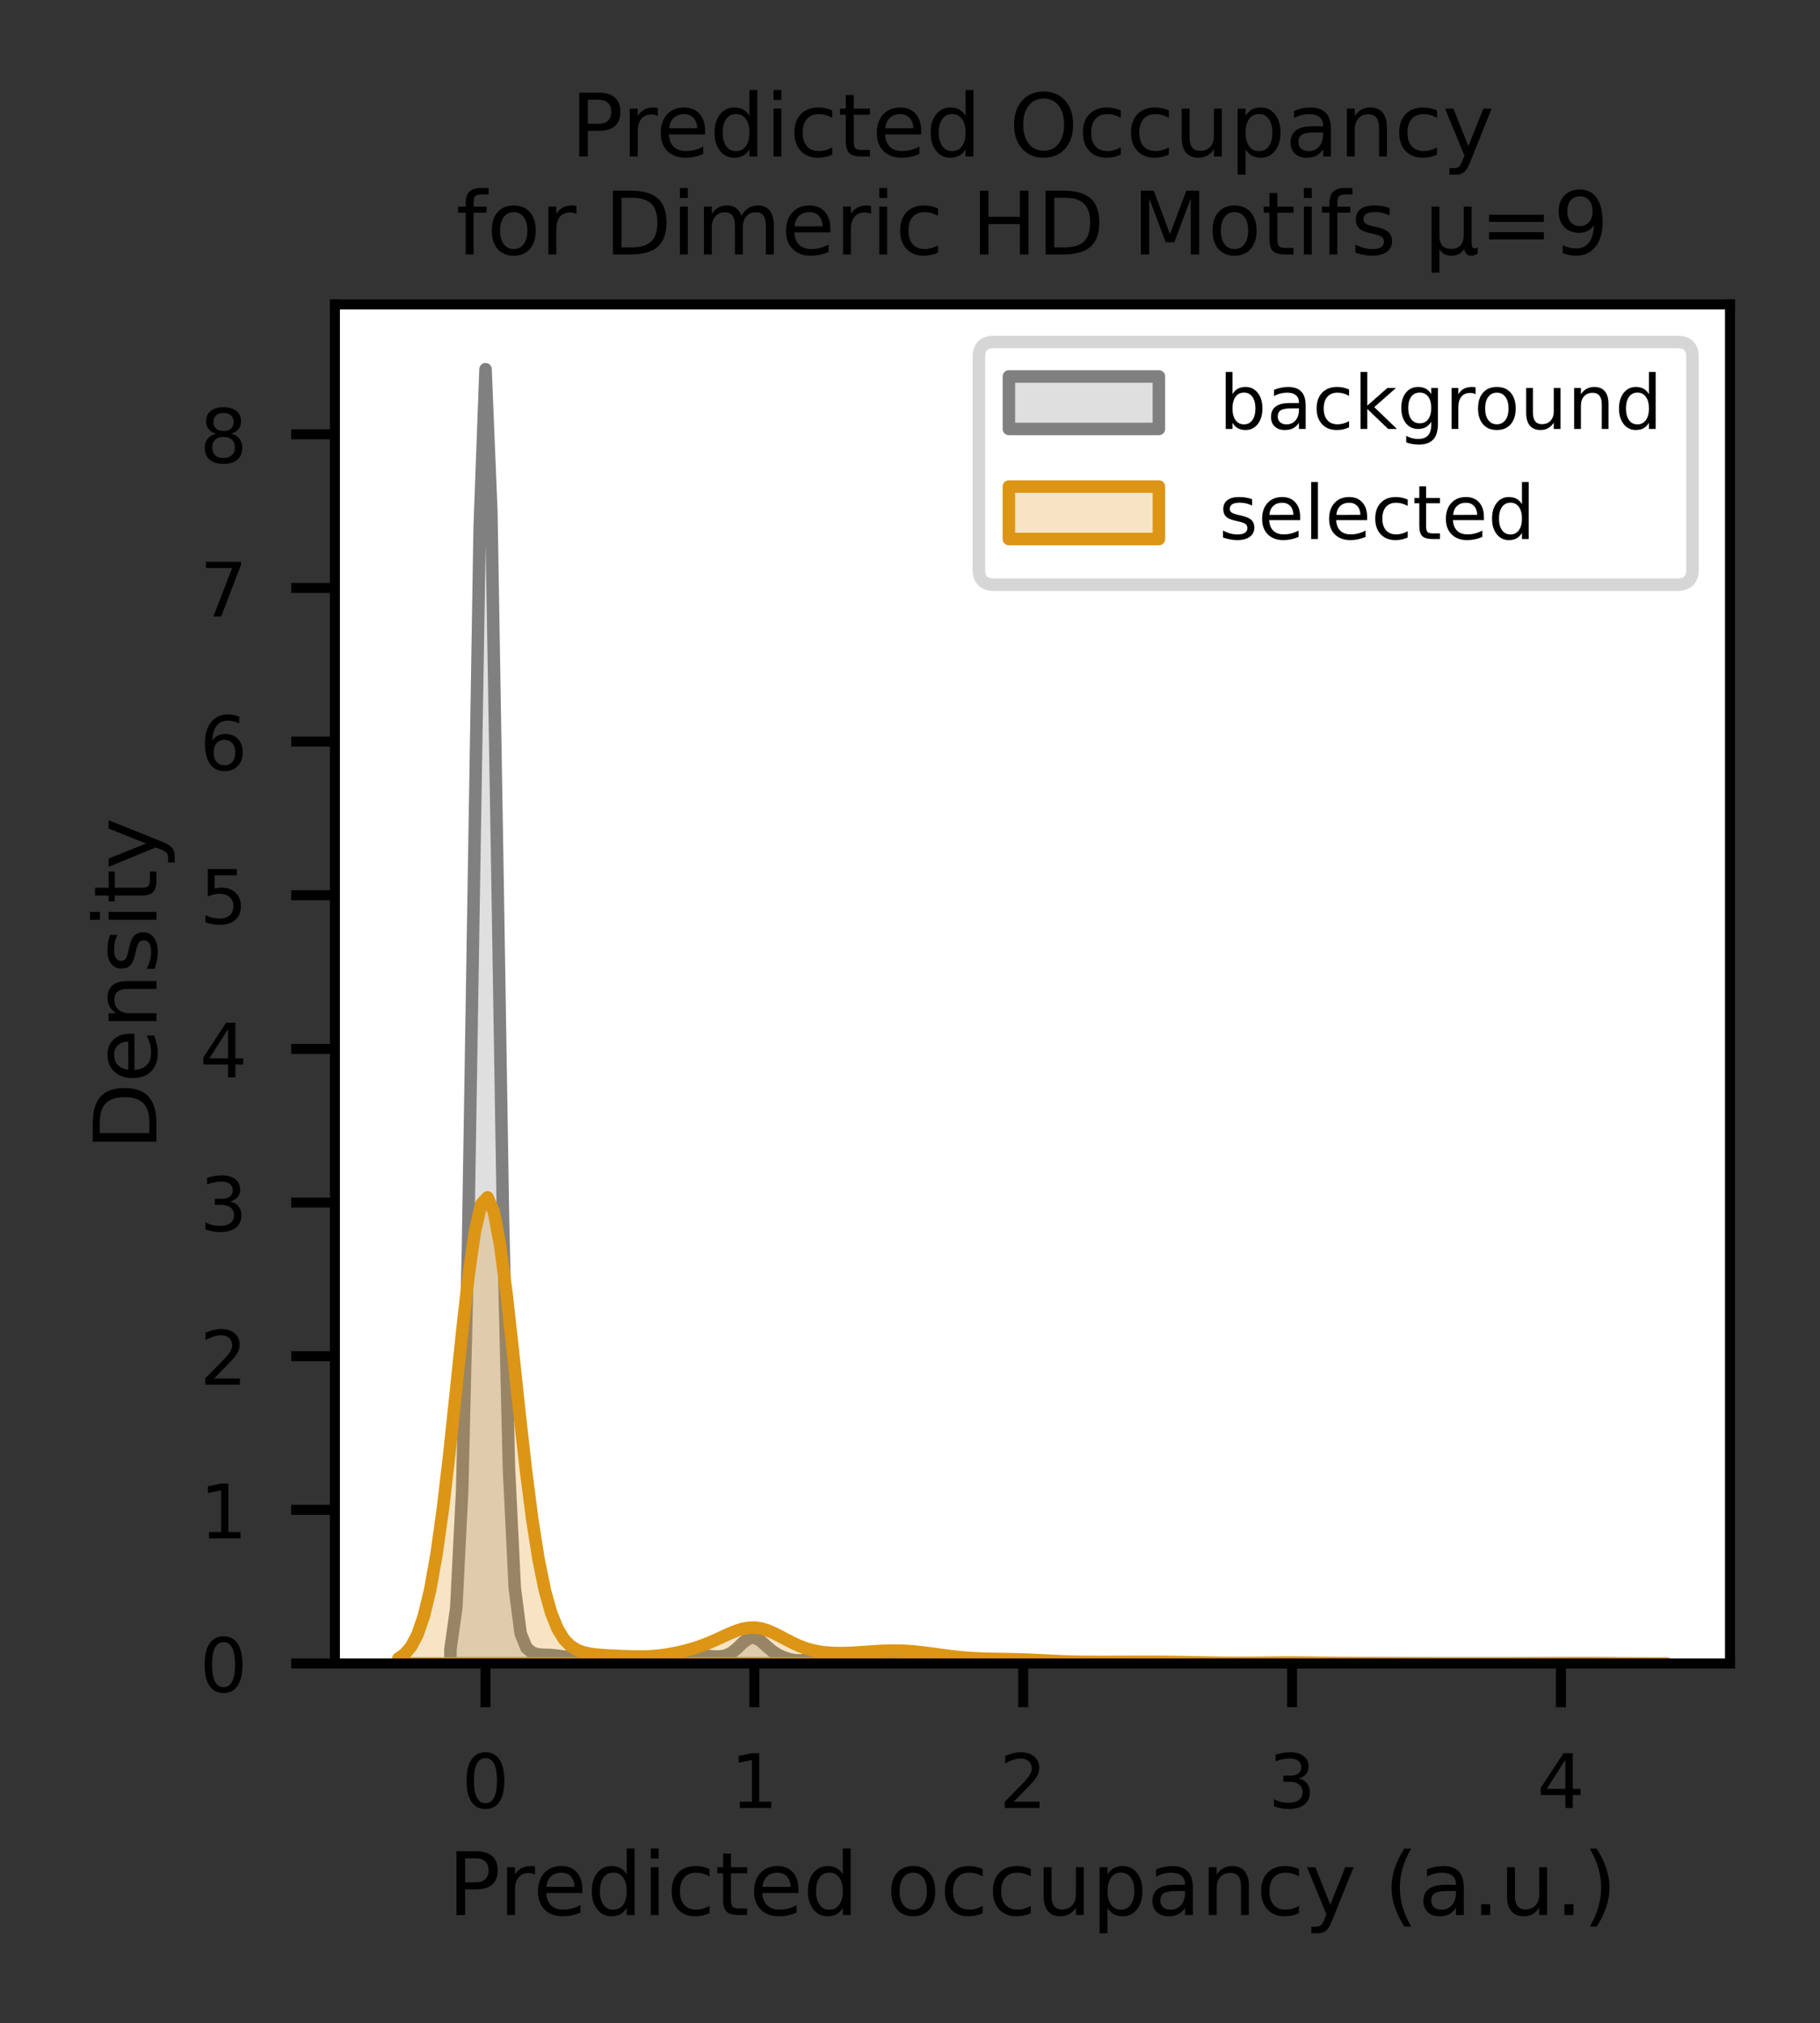 <?xml version="1.0" encoding="utf-8" standalone="no"?>
<!DOCTYPE svg PUBLIC "-//W3C//DTD SVG 1.1//EN"
  "http://www.w3.org/Graphics/SVG/1.1/DTD/svg11.dtd">
<!-- Created with matplotlib (https://matplotlib.org/) -->
<svg height="161.859pt" version="1.1" viewBox="0 0 145.592 161.859" width="145.592pt" xmlns="http://www.w3.org/2000/svg" xmlns:xlink="http://www.w3.org/1999/xlink">
 <rect x="0" y="0" width="145.592" height="161.859" fill="#333333" stroke="none"/>
 <defs>
  <style type="text/css">*{stroke-linecap:butt;stroke-linejoin:round;}</style>
 </defs>
 <g id="figure_1">
  <g id="patch_1">
   <path d="M 0 161.859 
L 145.592 161.859 
L 145.592 0 
L 0 0 
z
" style="fill:none;"/>
  </g>
  <g id="axes_1">
   <g id="patch_2">
    <path d="M 26.792 133.077 
L 138.392 133.077 
L 138.392 24.357 
L 26.792 24.357 
z
" style="fill:#ffffff;"/>
   </g>
   <g id="PolyCollection_1">
    <defs>
     <path d="M 36.032 -29.903 
L 36.032 -28.782 
L 36.5 -28.782 
L 36.968 -28.782 
L 37.436 -28.782 
L 37.904 -28.782 
L 38.372 -28.782 
L 38.84 -28.782 
L 39.308 -28.782 
L 39.776 -28.782 
L 40.244 -28.782 
L 40.712 -28.782 
L 41.18 -28.782 
L 41.648 -28.782 
L 42.115 -28.782 
L 42.583 -28.782 
L 43.051 -28.782 
L 43.519 -28.782 
L 43.987 -28.782 
L 44.455 -28.782 
L 44.923 -28.782 
L 45.391 -28.782 
L 45.859 -28.782 
L 46.327 -28.782 
L 46.795 -28.782 
L 47.263 -28.782 
L 47.731 -28.782 
L 48.199 -28.782 
L 48.667 -28.782 
L 49.135 -28.782 
L 49.602 -28.782 
L 50.07 -28.782 
L 50.538 -28.782 
L 51.006 -28.782 
L 51.474 -28.782 
L 51.942 -28.782 
L 52.41 -28.782 
L 52.878 -28.782 
L 53.346 -28.782 
L 53.814 -28.782 
L 54.282 -28.782 
L 54.75 -28.782 
L 55.218 -28.782 
L 55.686 -28.782 
L 56.154 -28.782 
L 56.622 -28.782 
L 57.09 -28.782 
L 57.557 -28.782 
L 58.025 -28.782 
L 58.493 -28.782 
L 58.961 -28.782 
L 59.429 -28.782 
L 59.897 -28.782 
L 60.365 -28.782 
L 60.833 -28.782 
L 61.301 -28.782 
L 61.769 -28.782 
L 62.237 -28.782 
L 62.705 -28.782 
L 63.173 -28.782 
L 63.641 -28.782 
L 64.109 -28.782 
L 64.577 -28.782 
L 65.044 -28.782 
L 65.512 -28.782 
L 65.98 -28.782 
L 66.448 -28.782 
L 66.916 -28.782 
L 67.384 -28.782 
L 67.852 -28.782 
L 68.32 -28.782 
L 68.788 -28.782 
L 69.256 -28.782 
L 69.724 -28.782 
L 70.192 -28.782 
L 70.66 -28.782 
L 71.128 -28.782 
L 71.596 -28.782 
L 72.064 -28.782 
L 72.532 -28.782 
L 72.999 -28.782 
L 73.467 -28.782 
L 73.935 -28.782 
L 74.403 -28.782 
L 74.871 -28.782 
L 75.339 -28.782 
L 75.807 -28.782 
L 76.275 -28.782 
L 76.743 -28.782 
L 77.211 -28.782 
L 77.679 -28.782 
L 78.147 -28.782 
L 78.615 -28.782 
L 79.083 -28.782 
L 79.551 -28.782 
L 80.019 -28.782 
L 80.486 -28.782 
L 80.954 -28.782 
L 81.422 -28.782 
L 81.89 -28.782 
L 82.358 -28.782 
L 82.826 -28.782 
L 83.294 -28.782 
L 83.762 -28.782 
L 84.23 -28.782 
L 84.698 -28.782 
L 85.166 -28.782 
L 85.634 -28.782 
L 86.102 -28.782 
L 86.57 -28.782 
L 87.038 -28.782 
L 87.506 -28.782 
L 87.973 -28.782 
L 88.441 -28.782 
L 88.909 -28.782 
L 89.377 -28.782 
L 89.845 -28.782 
L 90.313 -28.782 
L 90.781 -28.782 
L 91.249 -28.782 
L 91.717 -28.782 
L 92.185 -28.782 
L 92.653 -28.782 
L 93.121 -28.782 
L 93.589 -28.782 
L 94.057 -28.782 
L 94.525 -28.782 
L 94.993 -28.782 
L 95.461 -28.782 
L 95.928 -28.782 
L 96.396 -28.782 
L 96.864 -28.782 
L 97.332 -28.782 
L 97.8 -28.782 
L 98.268 -28.782 
L 98.736 -28.782 
L 99.204 -28.782 
L 99.672 -28.782 
L 100.14 -28.782 
L 100.608 -28.782 
L 101.076 -28.782 
L 101.544 -28.782 
L 102.012 -28.782 
L 102.48 -28.782 
L 102.948 -28.782 
L 103.415 -28.782 
L 103.883 -28.782 
L 104.351 -28.782 
L 104.819 -28.782 
L 105.287 -28.782 
L 105.755 -28.782 
L 106.223 -28.782 
L 106.691 -28.782 
L 107.159 -28.782 
L 107.627 -28.782 
L 108.095 -28.782 
L 108.563 -28.782 
L 109.031 -28.782 
L 109.499 -28.782 
L 109.967 -28.782 
L 110.435 -28.782 
L 110.902 -28.782 
L 111.37 -28.782 
L 111.838 -28.782 
L 112.306 -28.782 
L 112.774 -28.782 
L 113.242 -28.782 
L 113.71 -28.782 
L 114.178 -28.782 
L 114.646 -28.782 
L 115.114 -28.782 
L 115.582 -28.782 
L 116.05 -28.782 
L 116.518 -28.782 
L 116.986 -28.782 
L 117.454 -28.782 
L 117.922 -28.782 
L 118.39 -28.782 
L 118.857 -28.782 
L 119.325 -28.782 
L 119.793 -28.782 
L 120.261 -28.782 
L 120.729 -28.782 
L 121.197 -28.782 
L 121.665 -28.782 
L 122.133 -28.782 
L 122.601 -28.782 
L 123.069 -28.782 
L 123.537 -28.782 
L 124.005 -28.782 
L 124.473 -28.782 
L 124.941 -28.782 
L 125.409 -28.782 
L 125.877 -28.782 
L 126.344 -28.782 
L 126.812 -28.782 
L 127.28 -28.782 
L 127.748 -28.782 
L 128.216 -28.782 
L 128.684 -28.782 
L 129.152 -28.782 
L 129.152 -28.782 
L 129.152 -28.782 
L 128.684 -28.782 
L 128.216 -28.783 
L 127.748 -28.785 
L 127.28 -28.789 
L 126.812 -28.792 
L 126.344 -28.793 
L 125.877 -28.792 
L 125.409 -28.788 
L 124.941 -28.785 
L 124.473 -28.783 
L 124.005 -28.782 
L 123.537 -28.782 
L 123.069 -28.782 
L 122.601 -28.782 
L 122.133 -28.782 
L 121.665 -28.782 
L 121.197 -28.782 
L 120.729 -28.782 
L 120.261 -28.782 
L 119.793 -28.782 
L 119.325 -28.782 
L 118.857 -28.782 
L 118.39 -28.782 
L 117.922 -28.782 
L 117.454 -28.782 
L 116.986 -28.782 
L 116.518 -28.782 
L 116.05 -28.782 
L 115.582 -28.782 
L 115.114 -28.782 
L 114.646 -28.782 
L 114.178 -28.782 
L 113.71 -28.782 
L 113.242 -28.782 
L 112.774 -28.782 
L 112.306 -28.782 
L 111.838 -28.782 
L 111.37 -28.782 
L 110.902 -28.783 
L 110.435 -28.785 
L 109.967 -28.787 
L 109.499 -28.791 
L 109.031 -28.793 
L 108.563 -28.792 
L 108.095 -28.79 
L 107.627 -28.786 
L 107.159 -28.784 
L 106.691 -28.782 
L 106.223 -28.782 
L 105.755 -28.784 
L 105.287 -28.787 
L 104.819 -28.792 
L 104.351 -28.799 
L 103.883 -28.806 
L 103.415 -28.809 
L 102.948 -28.809 
L 102.48 -28.805 
L 102.012 -28.798 
L 101.544 -28.792 
L 101.076 -28.787 
L 100.608 -28.784 
L 100.14 -28.783 
L 99.672 -28.783 
L 99.204 -28.785 
L 98.736 -28.788 
L 98.268 -28.791 
L 97.8 -28.793 
L 97.332 -28.793 
L 96.864 -28.791 
L 96.396 -28.791 
L 95.928 -28.793 
L 95.461 -28.796 
L 94.993 -28.801 
L 94.525 -28.805 
L 94.057 -28.81 
L 93.589 -28.817 
L 93.121 -28.824 
L 92.653 -28.828 
L 92.185 -28.826 
L 91.717 -28.817 
L 91.249 -28.806 
L 90.781 -28.798 
L 90.313 -28.797 
L 89.845 -28.801 
L 89.377 -28.806 
L 88.909 -28.809 
L 88.441 -28.809 
L 87.973 -28.809 
L 87.506 -28.809 
L 87.038 -28.806 
L 86.57 -28.8 
L 86.102 -28.794 
L 85.634 -28.792 
L 85.166 -28.794 
L 84.698 -28.8 
L 84.23 -28.809 
L 83.762 -28.82 
L 83.294 -28.833 
L 82.826 -28.849 
L 82.358 -28.865 
L 81.89 -28.875 
L 81.422 -28.876 
L 80.954 -28.868 
L 80.486 -28.856 
L 80.019 -28.849 
L 79.551 -28.857 
L 79.083 -28.879 
L 78.615 -28.906 
L 78.147 -28.923 
L 77.679 -28.92 
L 77.211 -28.903 
L 76.743 -28.882 
L 76.275 -28.87 
L 75.807 -28.878 
L 75.339 -28.915 
L 74.871 -28.976 
L 74.403 -29.036 
L 73.935 -29.062 
L 73.467 -29.04 
L 72.999 -28.996 
L 72.532 -28.98 
L 72.064 -29.014 
L 71.596 -29.077 
L 71.128 -29.115 
L 70.66 -29.093 
L 70.192 -29.028 
L 69.724 -28.967 
L 69.256 -28.94 
L 68.788 -28.942 
L 68.32 -28.946 
L 67.852 -28.939 
L 67.384 -28.933 
L 66.916 -28.952 
L 66.448 -29.01 
L 65.98 -29.089 
L 65.512 -29.143 
L 65.044 -29.138 
L 64.577 -29.084 
L 64.109 -29.032 
L 63.641 -29.037 
L 63.173 -29.12 
L 62.705 -29.269 
L 62.237 -29.48 
L 61.769 -29.779 
L 61.301 -30.179 
L 60.833 -30.599 
L 60.365 -30.856 
L 59.897 -30.797 
L 59.429 -30.448 
L 58.961 -29.99 
L 58.493 -29.615 
L 58.025 -29.405 
L 57.557 -29.337 
L 57.09 -29.346 
L 56.622 -29.39 
L 56.154 -29.447 
L 55.686 -29.482 
L 55.218 -29.454 
L 54.75 -29.357 
L 54.282 -29.234 
L 53.814 -29.134 
L 53.346 -29.069 
L 52.878 -29.018 
L 52.41 -28.968 
L 51.942 -28.931 
L 51.474 -28.934 
L 51.006 -28.999 
L 50.538 -29.122 
L 50.07 -29.256 
L 49.602 -29.34 
L 49.135 -29.336 
L 48.667 -29.259 
L 48.199 -29.166 
L 47.731 -29.11 
L 47.263 -29.114 
L 46.795 -29.161 
L 46.327 -29.217 
L 45.859 -29.261 
L 45.391 -29.303 
L 44.923 -29.359 
L 44.455 -29.421 
L 43.987 -29.461 
L 43.519 -29.475 
L 43.051 -29.508 
L 42.583 -29.642 
L 42.115 -30.026 
L 41.648 -31.187 
L 41.18 -34.811 
L 40.712 -44.433 
L 40.244 -64.028 
L 39.776 -92.911 
L 39.308 -120.871 
L 38.84 -132.324 
L 38.372 -119.666 
L 37.904 -90.975 
L 37.436 -61.941 
L 36.968 -42.552 
L 36.5 -33.234 
L 36.032 -29.903 
z
" id="md1b37ce4fc" style="stroke:#808080;"/>
    </defs>
    <g clip-path="url(#p463d255473)">
     <use style="fill:#808080;fill-opacity:0.25;stroke:#808080;" x="0" xlink:href="#md1b37ce4fc" y="161.859"/>
    </g>
   </g>
   <g id="PolyCollection_2">
    <defs>
     <path d="M 31.865 -29.178 
L 31.865 -28.782 
L 32.375 -28.782 
L 32.885 -28.782 
L 33.394 -28.782 
L 33.904 -28.782 
L 34.414 -28.782 
L 34.924 -28.782 
L 35.434 -28.782 
L 35.943 -28.782 
L 36.453 -28.782 
L 36.963 -28.782 
L 37.473 -28.782 
L 37.983 -28.782 
L 38.493 -28.782 
L 39.002 -28.782 
L 39.512 -28.782 
L 40.022 -28.782 
L 40.532 -28.782 
L 41.042 -28.782 
L 41.552 -28.782 
L 42.061 -28.782 
L 42.571 -28.782 
L 43.081 -28.782 
L 43.591 -28.782 
L 44.101 -28.782 
L 44.61 -28.782 
L 45.12 -28.782 
L 45.63 -28.782 
L 46.14 -28.782 
L 46.65 -28.782 
L 47.16 -28.782 
L 47.669 -28.782 
L 48.179 -28.782 
L 48.689 -28.782 
L 49.199 -28.782 
L 49.709 -28.782 
L 50.219 -28.782 
L 50.728 -28.782 
L 51.238 -28.782 
L 51.748 -28.782 
L 52.258 -28.782 
L 52.768 -28.782 
L 53.277 -28.782 
L 53.787 -28.782 
L 54.297 -28.782 
L 54.807 -28.782 
L 55.317 -28.782 
L 55.827 -28.782 
L 56.336 -28.782 
L 56.846 -28.782 
L 57.356 -28.782 
L 57.866 -28.782 
L 58.376 -28.782 
L 58.885 -28.782 
L 59.395 -28.782 
L 59.905 -28.782 
L 60.415 -28.782 
L 60.925 -28.782 
L 61.435 -28.782 
L 61.944 -28.782 
L 62.454 -28.782 
L 62.964 -28.782 
L 63.474 -28.782 
L 63.984 -28.782 
L 64.494 -28.782 
L 65.003 -28.782 
L 65.513 -28.782 
L 66.023 -28.782 
L 66.533 -28.782 
L 67.043 -28.782 
L 67.552 -28.782 
L 68.062 -28.782 
L 68.572 -28.782 
L 69.082 -28.782 
L 69.592 -28.782 
L 70.102 -28.782 
L 70.611 -28.782 
L 71.121 -28.782 
L 71.631 -28.782 
L 72.141 -28.782 
L 72.651 -28.782 
L 73.16 -28.782 
L 73.67 -28.782 
L 74.18 -28.782 
L 74.69 -28.782 
L 75.2 -28.782 
L 75.71 -28.782 
L 76.219 -28.782 
L 76.729 -28.782 
L 77.239 -28.782 
L 77.749 -28.782 
L 78.259 -28.782 
L 78.769 -28.782 
L 79.278 -28.782 
L 79.788 -28.782 
L 80.298 -28.782 
L 80.808 -28.782 
L 81.318 -28.782 
L 81.827 -28.782 
L 82.337 -28.782 
L 82.847 -28.782 
L 83.357 -28.782 
L 83.867 -28.782 
L 84.377 -28.782 
L 84.886 -28.782 
L 85.396 -28.782 
L 85.906 -28.782 
L 86.416 -28.782 
L 86.926 -28.782 
L 87.435 -28.782 
L 87.945 -28.782 
L 88.455 -28.782 
L 88.965 -28.782 
L 89.475 -28.782 
L 89.985 -28.782 
L 90.494 -28.782 
L 91.004 -28.782 
L 91.514 -28.782 
L 92.024 -28.782 
L 92.534 -28.782 
L 93.044 -28.782 
L 93.553 -28.782 
L 94.063 -28.782 
L 94.573 -28.782 
L 95.083 -28.782 
L 95.593 -28.782 
L 96.102 -28.782 
L 96.612 -28.782 
L 97.122 -28.782 
L 97.632 -28.782 
L 98.142 -28.782 
L 98.652 -28.782 
L 99.161 -28.782 
L 99.671 -28.782 
L 100.181 -28.782 
L 100.691 -28.782 
L 101.201 -28.782 
L 101.711 -28.782 
L 102.22 -28.782 
L 102.73 -28.782 
L 103.24 -28.782 
L 103.75 -28.782 
L 104.26 -28.782 
L 104.769 -28.782 
L 105.279 -28.782 
L 105.789 -28.782 
L 106.299 -28.782 
L 106.809 -28.782 
L 107.319 -28.782 
L 107.828 -28.782 
L 108.338 -28.782 
L 108.848 -28.782 
L 109.358 -28.782 
L 109.868 -28.782 
L 110.377 -28.782 
L 110.887 -28.782 
L 111.397 -28.782 
L 111.907 -28.782 
L 112.417 -28.782 
L 112.927 -28.782 
L 113.436 -28.782 
L 113.946 -28.782 
L 114.456 -28.782 
L 114.966 -28.782 
L 115.476 -28.782 
L 115.986 -28.782 
L 116.495 -28.782 
L 117.005 -28.782 
L 117.515 -28.782 
L 118.025 -28.782 
L 118.535 -28.782 
L 119.044 -28.782 
L 119.554 -28.782 
L 120.064 -28.782 
L 120.574 -28.782 
L 121.084 -28.782 
L 121.594 -28.782 
L 122.103 -28.782 
L 122.613 -28.782 
L 123.123 -28.782 
L 123.633 -28.782 
L 124.143 -28.782 
L 124.652 -28.782 
L 125.162 -28.782 
L 125.672 -28.782 
L 126.182 -28.782 
L 126.692 -28.782 
L 127.202 -28.782 
L 127.711 -28.782 
L 128.221 -28.782 
L 128.731 -28.782 
L 129.241 -28.782 
L 129.751 -28.782 
L 130.261 -28.782 
L 130.77 -28.782 
L 131.28 -28.782 
L 131.79 -28.782 
L 132.3 -28.782 
L 132.81 -28.782 
L 133.319 -28.782 
L 133.319 -28.782 
L 133.319 -28.782 
L 132.81 -28.782 
L 132.3 -28.783 
L 131.79 -28.783 
L 131.28 -28.784 
L 130.77 -28.786 
L 130.261 -28.788 
L 129.751 -28.79 
L 129.241 -28.793 
L 128.731 -28.796 
L 128.221 -28.8 
L 127.711 -28.803 
L 127.202 -28.805 
L 126.692 -28.806 
L 126.182 -28.807 
L 125.672 -28.806 
L 125.162 -28.804 
L 124.652 -28.801 
L 124.143 -28.798 
L 123.633 -28.794 
L 123.123 -28.791 
L 122.613 -28.788 
L 122.103 -28.786 
L 121.594 -28.785 
L 121.084 -28.783 
L 120.574 -28.783 
L 120.064 -28.782 
L 119.554 -28.782 
L 119.044 -28.782 
L 118.535 -28.782 
L 118.025 -28.782 
L 117.515 -28.782 
L 117.005 -28.782 
L 116.495 -28.782 
L 115.986 -28.782 
L 115.476 -28.782 
L 114.966 -28.782 
L 114.456 -28.783 
L 113.946 -28.784 
L 113.436 -28.785 
L 112.927 -28.787 
L 112.417 -28.79 
L 111.907 -28.792 
L 111.397 -28.796 
L 110.887 -28.799 
L 110.377 -28.803 
L 109.868 -28.806 
L 109.358 -28.809 
L 108.848 -28.811 
L 108.338 -28.813 
L 107.828 -28.815 
L 107.319 -28.818 
L 106.809 -28.822 
L 106.299 -28.827 
L 105.789 -28.832 
L 105.279 -28.839 
L 104.769 -28.846 
L 104.26 -28.851 
L 103.75 -28.855 
L 103.24 -28.857 
L 102.73 -28.856 
L 102.22 -28.853 
L 101.711 -28.848 
L 101.201 -28.842 
L 100.691 -28.837 
L 100.181 -28.832 
L 99.671 -28.83 
L 99.161 -28.829 
L 98.652 -28.83 
L 98.142 -28.833 
L 97.632 -28.838 
L 97.122 -28.845 
L 96.612 -28.853 
L 96.102 -28.862 
L 95.593 -28.871 
L 95.083 -28.881 
L 94.573 -28.89 
L 94.063 -28.898 
L 93.553 -28.905 
L 93.044 -28.91 
L 92.534 -28.913 
L 92.024 -28.914 
L 91.514 -28.914 
L 91.004 -28.913 
L 90.494 -28.912 
L 89.985 -28.91 
L 89.475 -28.909 
L 88.965 -28.908 
L 88.455 -28.907 
L 87.945 -28.907 
L 87.435 -28.908 
L 86.926 -28.911 
L 86.416 -28.917 
L 85.906 -28.926 
L 85.396 -28.94 
L 84.886 -28.959 
L 84.377 -28.981 
L 83.867 -29.006 
L 83.357 -29.032 
L 82.847 -29.057 
L 82.337 -29.08 
L 81.827 -29.099 
L 81.318 -29.114 
L 80.808 -29.126 
L 80.298 -29.135 
L 79.788 -29.143 
L 79.278 -29.153 
L 78.769 -29.166 
L 78.259 -29.185 
L 77.749 -29.212 
L 77.239 -29.248 
L 76.729 -29.294 
L 76.219 -29.349 
L 75.71 -29.412 
L 75.2 -29.48 
L 74.69 -29.551 
L 74.18 -29.619 
L 73.67 -29.682 
L 73.16 -29.735 
L 72.651 -29.776 
L 72.141 -29.803 
L 71.631 -29.813 
L 71.121 -29.809 
L 70.611 -29.792 
L 70.102 -29.764 
L 69.592 -29.729 
L 69.082 -29.694 
L 68.572 -29.66 
L 68.062 -29.633 
L 67.552 -29.617 
L 67.043 -29.614 
L 66.533 -29.629 
L 66.023 -29.667 
L 65.513 -29.734 
L 65.003 -29.837 
L 64.494 -29.982 
L 63.984 -30.17 
L 63.474 -30.399 
L 62.964 -30.658 
L 62.454 -30.93 
L 61.944 -31.19 
L 61.435 -31.412 
L 60.925 -31.572 
L 60.415 -31.651 
L 59.905 -31.642 
L 59.395 -31.55 
L 58.885 -31.39 
L 58.376 -31.182 
L 57.866 -30.95 
L 57.356 -30.714 
L 56.846 -30.489 
L 56.336 -30.284 
L 55.827 -30.102 
L 55.317 -29.942 
L 54.807 -29.801 
L 54.297 -29.679 
L 53.787 -29.574 
L 53.277 -29.487 
L 52.768 -29.42 
L 52.258 -29.372 
L 51.748 -29.345 
L 51.238 -29.334 
L 50.728 -29.338 
L 50.219 -29.352 
L 49.709 -29.372 
L 49.199 -29.395 
L 48.689 -29.421 
L 48.179 -29.452 
L 47.669 -29.496 
L 47.16 -29.565 
L 46.65 -29.68 
L 46.14 -29.872 
L 45.63 -30.193 
L 45.12 -30.717 
L 44.61 -31.544 
L 44.101 -32.798 
L 43.591 -34.614 
L 43.081 -37.114 
L 42.571 -40.362 
L 42.061 -44.333 
L 41.552 -48.864 
L 41.042 -53.65 
L 40.532 -58.252 
L 40.022 -62.163 
L 39.512 -64.894 
L 39.002 -66.072 
L 38.493 -65.523 
L 37.983 -63.312 
L 37.473 -59.732 
L 36.963 -55.235 
L 36.453 -50.339 
L 35.943 -45.53 
L 35.434 -41.186 
L 34.924 -37.54 
L 34.414 -34.676 
L 33.904 -32.563 
L 33.394 -31.094 
L 32.885 -30.129 
L 32.375 -29.53 
L 31.865 -29.178 
z
" id="ma0cb8a584d" style="stroke:#dc9514;"/>
    </defs>
    <g clip-path="url(#p463d255473)">
     <use style="fill:#dc9514;fill-opacity:0.25;stroke:#dc9514;" x="0" xlink:href="#ma0cb8a584d" y="161.859"/>
    </g>
   </g>
   <g id="matplotlib.axis_1">
    <g id="xtick_1">
     <g id="line2d_1">
      <defs>
       <path d="M 0 0 
L 0 3.5 
" id="md838b17095" style="stroke:#000000;stroke-width:0.8;"/>
      </defs>
      <g>
       <use style="stroke:#000000;stroke-width:0.8;" x="38.836" xlink:href="#md838b17095" y="133.077"/>
      </g>
     </g>
     <g id="text_1">
      <!-- 0 -->
      <g transform="translate(36.927 144.636)scale(0.06 -0.06)">
       <defs>
        <path d="M 31.781 66.406 
Q 24.172 66.406 20.328 58.906 
Q 16.5 51.422 16.5 36.375 
Q 16.5 21.391 20.328 13.891 
Q 24.172 6.391 31.781 6.391 
Q 39.453 6.391 43.281 13.891 
Q 47.125 21.391 47.125 36.375 
Q 47.125 51.422 43.281 58.906 
Q 39.453 66.406 31.781 66.406 
z
M 31.781 74.219 
Q 44.047 74.219 50.516 64.516 
Q 56.984 54.828 56.984 36.375 
Q 56.984 17.969 50.516 8.266 
Q 44.047 -1.422 31.781 -1.422 
Q 19.531 -1.422 13.062 8.266 
Q 6.594 17.969 6.594 36.375 
Q 6.594 54.828 13.062 64.516 
Q 19.531 74.219 31.781 74.219 
z
" id="DejaVuSans-48"/>
       </defs>
       <use xlink:href="#DejaVuSans-48"/>
      </g>
     </g>
    </g>
    <g id="xtick_2">
     <g id="line2d_2">
      <g>
       <use style="stroke:#000000;stroke-width:0.8;" x="60.344" xlink:href="#md838b17095" y="133.077"/>
      </g>
     </g>
     <g id="text_2">
      <!-- 1 -->
      <g transform="translate(58.435 144.636)scale(0.06 -0.06)">
       <defs>
        <path d="M 12.406 8.297 
L 28.516 8.297 
L 28.516 63.922 
L 10.984 60.406 
L 10.984 69.391 
L 28.422 72.906 
L 38.281 72.906 
L 38.281 8.297 
L 54.391 8.297 
L 54.391 0 
L 12.406 0 
z
" id="DejaVuSans-49"/>
       </defs>
       <use xlink:href="#DejaVuSans-49"/>
      </g>
     </g>
    </g>
    <g id="xtick_3">
     <g id="line2d_3">
      <g>
       <use style="stroke:#000000;stroke-width:0.8;" x="81.851" xlink:href="#md838b17095" y="133.077"/>
      </g>
     </g>
     <g id="text_3">
      <!-- 2 -->
      <g transform="translate(79.942 144.636)scale(0.06 -0.06)">
       <defs>
        <path d="M 19.188 8.297 
L 53.609 8.297 
L 53.609 0 
L 7.328 0 
L 7.328 8.297 
Q 12.938 14.109 22.625 23.891 
Q 32.328 33.688 34.812 36.531 
Q 39.547 41.844 41.422 45.531 
Q 43.312 49.219 43.312 52.781 
Q 43.312 58.594 39.234 62.25 
Q 35.156 65.922 28.609 65.922 
Q 23.969 65.922 18.812 64.312 
Q 13.672 62.703 7.812 59.422 
L 7.812 69.391 
Q 13.766 71.781 18.938 73 
Q 24.125 74.219 28.422 74.219 
Q 39.75 74.219 46.484 68.547 
Q 53.219 62.891 53.219 53.422 
Q 53.219 48.922 51.531 44.891 
Q 49.859 40.875 45.406 35.406 
Q 44.188 33.984 37.641 27.219 
Q 31.109 20.453 19.188 8.297 
z
" id="DejaVuSans-50"/>
       </defs>
       <use xlink:href="#DejaVuSans-50"/>
      </g>
     </g>
    </g>
    <g id="xtick_4">
     <g id="line2d_4">
      <g>
       <use style="stroke:#000000;stroke-width:0.8;" x="103.359" xlink:href="#md838b17095" y="133.077"/>
      </g>
     </g>
     <g id="text_4">
      <!-- 3 -->
      <g transform="translate(101.45 144.636)scale(0.06 -0.06)">
       <defs>
        <path d="M 40.578 39.312 
Q 47.656 37.797 51.625 33 
Q 55.609 28.219 55.609 21.188 
Q 55.609 10.406 48.188 4.484 
Q 40.766 -1.422 27.094 -1.422 
Q 22.516 -1.422 17.656 -0.516 
Q 12.797 0.391 7.625 2.203 
L 7.625 11.719 
Q 11.719 9.328 16.594 8.109 
Q 21.484 6.891 26.812 6.891 
Q 36.078 6.891 40.938 10.547 
Q 45.797 14.203 45.797 21.188 
Q 45.797 27.641 41.281 31.266 
Q 36.766 34.906 28.719 34.906 
L 20.219 34.906 
L 20.219 43.016 
L 29.109 43.016 
Q 36.375 43.016 40.234 45.922 
Q 44.094 48.828 44.094 54.297 
Q 44.094 59.906 40.109 62.906 
Q 36.141 65.922 28.719 65.922 
Q 24.656 65.922 20.016 65.031 
Q 15.375 64.156 9.812 62.312 
L 9.812 71.094 
Q 15.438 72.656 20.344 73.438 
Q 25.25 74.219 29.594 74.219 
Q 40.828 74.219 47.359 69.109 
Q 53.906 64.016 53.906 55.328 
Q 53.906 49.266 50.438 45.094 
Q 46.969 40.922 40.578 39.312 
z
" id="DejaVuSans-51"/>
       </defs>
       <use xlink:href="#DejaVuSans-51"/>
      </g>
     </g>
    </g>
    <g id="xtick_5">
     <g id="line2d_5">
      <g>
       <use style="stroke:#000000;stroke-width:0.8;" x="124.866" xlink:href="#md838b17095" y="133.077"/>
      </g>
     </g>
     <g id="text_5">
      <!-- 4 -->
      <g transform="translate(122.958 144.636)scale(0.06 -0.06)">
       <defs>
        <path d="M 37.797 64.312 
L 12.891 25.391 
L 37.797 25.391 
z
M 35.203 72.906 
L 47.609 72.906 
L 47.609 25.391 
L 58.016 25.391 
L 58.016 17.188 
L 47.609 17.188 
L 47.609 0 
L 37.797 0 
L 37.797 17.188 
L 4.891 17.188 
L 4.891 26.703 
z
" id="DejaVuSans-52"/>
       </defs>
       <use xlink:href="#DejaVuSans-52"/>
      </g>
     </g>
    </g>
    <g id="text_6">
     <!-- Predicted occupancy (a.u.) -->
     <g transform="translate(35.83 153.203)scale(0.07 -0.07)">
      <defs>
       <path d="M 19.672 64.797 
L 19.672 37.406 
L 32.078 37.406 
Q 38.969 37.406 42.719 40.969 
Q 46.484 44.531 46.484 51.125 
Q 46.484 57.672 42.719 61.234 
Q 38.969 64.797 32.078 64.797 
z
M 9.812 72.906 
L 32.078 72.906 
Q 44.344 72.906 50.609 67.359 
Q 56.891 61.812 56.891 51.125 
Q 56.891 40.328 50.609 34.812 
Q 44.344 29.297 32.078 29.297 
L 19.672 29.297 
L 19.672 0 
L 9.812 0 
z
" id="DejaVuSans-80"/>
       <path d="M 41.109 46.297 
Q 39.594 47.172 37.812 47.578 
Q 36.031 48 33.891 48 
Q 26.266 48 22.188 43.047 
Q 18.109 38.094 18.109 28.812 
L 18.109 0 
L 9.078 0 
L 9.078 54.688 
L 18.109 54.688 
L 18.109 46.188 
Q 20.953 51.172 25.484 53.578 
Q 30.031 56 36.531 56 
Q 37.453 56 38.578 55.875 
Q 39.703 55.766 41.062 55.516 
z
" id="DejaVuSans-114"/>
       <path d="M 56.203 29.594 
L 56.203 25.203 
L 14.891 25.203 
Q 15.484 15.922 20.484 11.062 
Q 25.484 6.203 34.422 6.203 
Q 39.594 6.203 44.453 7.469 
Q 49.312 8.734 54.109 11.281 
L 54.109 2.781 
Q 49.266 0.734 44.188 -0.344 
Q 39.109 -1.422 33.891 -1.422 
Q 20.797 -1.422 13.156 6.188 
Q 5.516 13.812 5.516 26.812 
Q 5.516 40.234 12.766 48.109 
Q 20.016 56 32.328 56 
Q 43.359 56 49.781 48.891 
Q 56.203 41.797 56.203 29.594 
z
M 47.219 32.234 
Q 47.125 39.594 43.094 43.984 
Q 39.062 48.391 32.422 48.391 
Q 24.906 48.391 20.391 44.141 
Q 15.875 39.891 15.188 32.172 
z
" id="DejaVuSans-101"/>
       <path d="M 45.406 46.391 
L 45.406 75.984 
L 54.391 75.984 
L 54.391 0 
L 45.406 0 
L 45.406 8.203 
Q 42.578 3.328 38.25 0.953 
Q 33.938 -1.422 27.875 -1.422 
Q 17.969 -1.422 11.734 6.484 
Q 5.516 14.406 5.516 27.297 
Q 5.516 40.188 11.734 48.094 
Q 17.969 56 27.875 56 
Q 33.938 56 38.25 53.625 
Q 42.578 51.266 45.406 46.391 
z
M 14.797 27.297 
Q 14.797 17.391 18.875 11.75 
Q 22.953 6.109 30.078 6.109 
Q 37.203 6.109 41.297 11.75 
Q 45.406 17.391 45.406 27.297 
Q 45.406 37.203 41.297 42.844 
Q 37.203 48.484 30.078 48.484 
Q 22.953 48.484 18.875 42.844 
Q 14.797 37.203 14.797 27.297 
z
" id="DejaVuSans-100"/>
       <path d="M 9.422 54.688 
L 18.406 54.688 
L 18.406 0 
L 9.422 0 
z
M 9.422 75.984 
L 18.406 75.984 
L 18.406 64.594 
L 9.422 64.594 
z
" id="DejaVuSans-105"/>
       <path d="M 48.781 52.594 
L 48.781 44.188 
Q 44.969 46.297 41.141 47.344 
Q 37.312 48.391 33.406 48.391 
Q 24.656 48.391 19.812 42.844 
Q 14.984 37.312 14.984 27.297 
Q 14.984 17.281 19.812 11.734 
Q 24.656 6.203 33.406 6.203 
Q 37.312 6.203 41.141 7.25 
Q 44.969 8.297 48.781 10.406 
L 48.781 2.094 
Q 45.016 0.344 40.984 -0.531 
Q 36.969 -1.422 32.422 -1.422 
Q 20.062 -1.422 12.781 6.344 
Q 5.516 14.109 5.516 27.297 
Q 5.516 40.672 12.859 48.328 
Q 20.219 56 33.016 56 
Q 37.156 56 41.109 55.141 
Q 45.062 54.297 48.781 52.594 
z
" id="DejaVuSans-99"/>
       <path d="M 18.312 70.219 
L 18.312 54.688 
L 36.812 54.688 
L 36.812 47.703 
L 18.312 47.703 
L 18.312 18.016 
Q 18.312 11.328 20.141 9.422 
Q 21.969 7.516 27.594 7.516 
L 36.812 7.516 
L 36.812 0 
L 27.594 0 
Q 17.188 0 13.234 3.875 
Q 9.281 7.766 9.281 18.016 
L 9.281 47.703 
L 2.688 47.703 
L 2.688 54.688 
L 9.281 54.688 
L 9.281 70.219 
z
" id="DejaVuSans-116"/>
       <path id="DejaVuSans-32"/>
       <path d="M 30.609 48.391 
Q 23.391 48.391 19.188 42.75 
Q 14.984 37.109 14.984 27.297 
Q 14.984 17.484 19.156 11.844 
Q 23.344 6.203 30.609 6.203 
Q 37.797 6.203 41.984 11.859 
Q 46.188 17.531 46.188 27.297 
Q 46.188 37.016 41.984 42.703 
Q 37.797 48.391 30.609 48.391 
z
M 30.609 56 
Q 42.328 56 49.016 48.375 
Q 55.719 40.766 55.719 27.297 
Q 55.719 13.875 49.016 6.219 
Q 42.328 -1.422 30.609 -1.422 
Q 18.844 -1.422 12.172 6.219 
Q 5.516 13.875 5.516 27.297 
Q 5.516 40.766 12.172 48.375 
Q 18.844 56 30.609 56 
z
" id="DejaVuSans-111"/>
       <path d="M 8.5 21.578 
L 8.5 54.688 
L 17.484 54.688 
L 17.484 21.922 
Q 17.484 14.156 20.5 10.266 
Q 23.531 6.391 29.594 6.391 
Q 36.859 6.391 41.078 11.031 
Q 45.312 15.672 45.312 23.688 
L 45.312 54.688 
L 54.297 54.688 
L 54.297 0 
L 45.312 0 
L 45.312 8.406 
Q 42.047 3.422 37.719 1 
Q 33.406 -1.422 27.688 -1.422 
Q 18.266 -1.422 13.375 4.438 
Q 8.5 10.297 8.5 21.578 
z
M 31.109 56 
z
" id="DejaVuSans-117"/>
       <path d="M 18.109 8.203 
L 18.109 -20.797 
L 9.078 -20.797 
L 9.078 54.688 
L 18.109 54.688 
L 18.109 46.391 
Q 20.953 51.266 25.266 53.625 
Q 29.594 56 35.594 56 
Q 45.562 56 51.781 48.094 
Q 58.016 40.188 58.016 27.297 
Q 58.016 14.406 51.781 6.484 
Q 45.562 -1.422 35.594 -1.422 
Q 29.594 -1.422 25.266 0.953 
Q 20.953 3.328 18.109 8.203 
z
M 48.688 27.297 
Q 48.688 37.203 44.609 42.844 
Q 40.531 48.484 33.406 48.484 
Q 26.266 48.484 22.188 42.844 
Q 18.109 37.203 18.109 27.297 
Q 18.109 17.391 22.188 11.75 
Q 26.266 6.109 33.406 6.109 
Q 40.531 6.109 44.609 11.75 
Q 48.688 17.391 48.688 27.297 
z
" id="DejaVuSans-112"/>
       <path d="M 34.281 27.484 
Q 23.391 27.484 19.188 25 
Q 14.984 22.516 14.984 16.5 
Q 14.984 11.719 18.141 8.906 
Q 21.297 6.109 26.703 6.109 
Q 34.188 6.109 38.703 11.406 
Q 43.219 16.703 43.219 25.484 
L 43.219 27.484 
z
M 52.203 31.203 
L 52.203 0 
L 43.219 0 
L 43.219 8.297 
Q 40.141 3.328 35.547 0.953 
Q 30.953 -1.422 24.312 -1.422 
Q 15.922 -1.422 10.953 3.297 
Q 6 8.016 6 15.922 
Q 6 25.141 12.172 29.828 
Q 18.359 34.516 30.609 34.516 
L 43.219 34.516 
L 43.219 35.406 
Q 43.219 41.609 39.141 45 
Q 35.062 48.391 27.688 48.391 
Q 23 48.391 18.547 47.266 
Q 14.109 46.141 10.016 43.891 
L 10.016 52.203 
Q 14.938 54.109 19.578 55.047 
Q 24.219 56 28.609 56 
Q 40.484 56 46.344 49.844 
Q 52.203 43.703 52.203 31.203 
z
" id="DejaVuSans-97"/>
       <path d="M 54.891 33.016 
L 54.891 0 
L 45.906 0 
L 45.906 32.719 
Q 45.906 40.484 42.875 44.328 
Q 39.844 48.188 33.797 48.188 
Q 26.516 48.188 22.312 43.547 
Q 18.109 38.922 18.109 30.906 
L 18.109 0 
L 9.078 0 
L 9.078 54.688 
L 18.109 54.688 
L 18.109 46.188 
Q 21.344 51.125 25.703 53.562 
Q 30.078 56 35.797 56 
Q 45.219 56 50.047 50.172 
Q 54.891 44.344 54.891 33.016 
z
" id="DejaVuSans-110"/>
       <path d="M 32.172 -5.078 
Q 28.375 -14.844 24.75 -17.812 
Q 21.141 -20.797 15.094 -20.797 
L 7.906 -20.797 
L 7.906 -13.281 
L 13.188 -13.281 
Q 16.891 -13.281 18.938 -11.516 
Q 21 -9.766 23.484 -3.219 
L 25.094 0.875 
L 2.984 54.688 
L 12.5 54.688 
L 29.594 11.922 
L 46.688 54.688 
L 56.203 54.688 
z
" id="DejaVuSans-121"/>
       <path d="M 31 75.875 
Q 24.469 64.656 21.281 53.656 
Q 18.109 42.672 18.109 31.391 
Q 18.109 20.125 21.312 9.062 
Q 24.516 -2 31 -13.188 
L 23.188 -13.188 
Q 15.875 -1.703 12.234 9.375 
Q 8.594 20.453 8.594 31.391 
Q 8.594 42.281 12.203 53.312 
Q 15.828 64.359 23.188 75.875 
z
" id="DejaVuSans-40"/>
       <path d="M 10.688 12.406 
L 21 12.406 
L 21 0 
L 10.688 0 
z
" id="DejaVuSans-46"/>
       <path d="M 8.016 75.875 
L 15.828 75.875 
Q 23.141 64.359 26.781 53.312 
Q 30.422 42.281 30.422 31.391 
Q 30.422 20.453 26.781 9.375 
Q 23.141 -1.703 15.828 -13.188 
L 8.016 -13.188 
Q 14.5 -2 17.703 9.062 
Q 20.906 20.125 20.906 31.391 
Q 20.906 42.672 17.703 53.656 
Q 14.5 64.656 8.016 75.875 
z
" id="DejaVuSans-41"/>
      </defs>
      <use xlink:href="#DejaVuSans-80"/>
      <use x="58.553" xlink:href="#DejaVuSans-114"/>
      <use x="97.416" xlink:href="#DejaVuSans-101"/>
      <use x="158.939" xlink:href="#DejaVuSans-100"/>
      <use x="222.416" xlink:href="#DejaVuSans-105"/>
      <use x="250.199" xlink:href="#DejaVuSans-99"/>
      <use x="305.18" xlink:href="#DejaVuSans-116"/>
      <use x="344.389" xlink:href="#DejaVuSans-101"/>
      <use x="405.912" xlink:href="#DejaVuSans-100"/>
      <use x="469.389" xlink:href="#DejaVuSans-32"/>
      <use x="501.176" xlink:href="#DejaVuSans-111"/>
      <use x="562.357" xlink:href="#DejaVuSans-99"/>
      <use x="617.338" xlink:href="#DejaVuSans-99"/>
      <use x="672.318" xlink:href="#DejaVuSans-117"/>
      <use x="735.697" xlink:href="#DejaVuSans-112"/>
      <use x="799.174" xlink:href="#DejaVuSans-97"/>
      <use x="860.453" xlink:href="#DejaVuSans-110"/>
      <use x="923.832" xlink:href="#DejaVuSans-99"/>
      <use x="978.812" xlink:href="#DejaVuSans-121"/>
      <use x="1037.992" xlink:href="#DejaVuSans-32"/>
      <use x="1069.779" xlink:href="#DejaVuSans-40"/>
      <use x="1108.793" xlink:href="#DejaVuSans-97"/>
      <use x="1170.072" xlink:href="#DejaVuSans-46"/>
      <use x="1201.859" xlink:href="#DejaVuSans-117"/>
      <use x="1265.238" xlink:href="#DejaVuSans-46"/>
      <use x="1297.025" xlink:href="#DejaVuSans-41"/>
     </g>
    </g>
   </g>
   <g id="matplotlib.axis_2">
    <g id="ytick_1">
     <g id="line2d_6">
      <defs>
       <path d="M 0 0 
L -3.5 0 
" id="m1ad8d2640a" style="stroke:#000000;stroke-width:0.8;"/>
      </defs>
      <g>
       <use style="stroke:#000000;stroke-width:0.8;" x="26.792" xlink:href="#m1ad8d2640a" y="133.077"/>
      </g>
     </g>
     <g id="text_7">
      <!-- 0 -->
      <g transform="translate(15.975 135.357)scale(0.06 -0.06)">
       <use xlink:href="#DejaVuSans-48"/>
      </g>
     </g>
    </g>
    <g id="ytick_2">
     <g id="line2d_7">
      <g>
       <use style="stroke:#000000;stroke-width:0.8;" x="26.792" xlink:href="#m1ad8d2640a" y="120.786"/>
      </g>
     </g>
     <g id="text_8">
      <!-- 1 -->
      <g transform="translate(15.975 123.065)scale(0.06 -0.06)">
       <use xlink:href="#DejaVuSans-49"/>
      </g>
     </g>
    </g>
    <g id="ytick_3">
     <g id="line2d_8">
      <g>
       <use style="stroke:#000000;stroke-width:0.8;" x="26.792" xlink:href="#m1ad8d2640a" y="108.494"/>
      </g>
     </g>
     <g id="text_9">
      <!-- 2 -->
      <g transform="translate(15.975 110.774)scale(0.06 -0.06)">
       <use xlink:href="#DejaVuSans-50"/>
      </g>
     </g>
    </g>
    <g id="ytick_4">
     <g id="line2d_9">
      <g>
       <use style="stroke:#000000;stroke-width:0.8;" x="26.792" xlink:href="#m1ad8d2640a" y="96.203"/>
      </g>
     </g>
     <g id="text_10">
      <!-- 3 -->
      <g transform="translate(15.975 98.482)scale(0.06 -0.06)">
       <use xlink:href="#DejaVuSans-51"/>
      </g>
     </g>
    </g>
    <g id="ytick_5">
     <g id="line2d_10">
      <g>
       <use style="stroke:#000000;stroke-width:0.8;" x="26.792" xlink:href="#m1ad8d2640a" y="83.911"/>
      </g>
     </g>
     <g id="text_11">
      <!-- 4 -->
      <g transform="translate(15.975 86.191)scale(0.06 -0.06)">
       <use xlink:href="#DejaVuSans-52"/>
      </g>
     </g>
    </g>
    <g id="ytick_6">
     <g id="line2d_11">
      <g>
       <use style="stroke:#000000;stroke-width:0.8;" x="26.792" xlink:href="#m1ad8d2640a" y="71.62"/>
      </g>
     </g>
     <g id="text_12">
      <!-- 5 -->
      <g transform="translate(15.975 73.899)scale(0.06 -0.06)">
       <defs>
        <path d="M 10.797 72.906 
L 49.516 72.906 
L 49.516 64.594 
L 19.828 64.594 
L 19.828 46.734 
Q 21.969 47.469 24.109 47.828 
Q 26.266 48.188 28.422 48.188 
Q 40.625 48.188 47.75 41.5 
Q 54.891 34.812 54.891 23.391 
Q 54.891 11.625 47.562 5.094 
Q 40.234 -1.422 26.906 -1.422 
Q 22.312 -1.422 17.547 -0.641 
Q 12.797 0.141 7.719 1.703 
L 7.719 11.625 
Q 12.109 9.234 16.797 8.062 
Q 21.484 6.891 26.703 6.891 
Q 35.156 6.891 40.078 11.328 
Q 45.016 15.766 45.016 23.391 
Q 45.016 31 40.078 35.438 
Q 35.156 39.891 26.703 39.891 
Q 22.75 39.891 18.812 39.016 
Q 14.891 38.141 10.797 36.281 
z
" id="DejaVuSans-53"/>
       </defs>
       <use xlink:href="#DejaVuSans-53"/>
      </g>
     </g>
    </g>
    <g id="ytick_7">
     <g id="line2d_12">
      <g>
       <use style="stroke:#000000;stroke-width:0.8;" x="26.792" xlink:href="#m1ad8d2640a" y="59.328"/>
      </g>
     </g>
     <g id="text_13">
      <!-- 6 -->
      <g transform="translate(15.975 61.608)scale(0.06 -0.06)">
       <defs>
        <path d="M 33.016 40.375 
Q 26.375 40.375 22.484 35.828 
Q 18.609 31.297 18.609 23.391 
Q 18.609 15.531 22.484 10.953 
Q 26.375 6.391 33.016 6.391 
Q 39.656 6.391 43.531 10.953 
Q 47.406 15.531 47.406 23.391 
Q 47.406 31.297 43.531 35.828 
Q 39.656 40.375 33.016 40.375 
z
M 52.594 71.297 
L 52.594 62.312 
Q 48.875 64.062 45.094 64.984 
Q 41.312 65.922 37.594 65.922 
Q 27.828 65.922 22.672 59.328 
Q 17.531 52.734 16.797 39.406 
Q 19.672 43.656 24.016 45.922 
Q 28.375 48.188 33.594 48.188 
Q 44.578 48.188 50.953 41.516 
Q 57.328 34.859 57.328 23.391 
Q 57.328 12.156 50.688 5.359 
Q 44.047 -1.422 33.016 -1.422 
Q 20.359 -1.422 13.672 8.266 
Q 6.984 17.969 6.984 36.375 
Q 6.984 53.656 15.188 63.938 
Q 23.391 74.219 37.203 74.219 
Q 40.922 74.219 44.703 73.484 
Q 48.484 72.75 52.594 71.297 
z
" id="DejaVuSans-54"/>
       </defs>
       <use xlink:href="#DejaVuSans-54"/>
      </g>
     </g>
    </g>
    <g id="ytick_8">
     <g id="line2d_13">
      <g>
       <use style="stroke:#000000;stroke-width:0.8;" x="26.792" xlink:href="#m1ad8d2640a" y="47.037"/>
      </g>
     </g>
     <g id="text_14">
      <!-- 7 -->
      <g transform="translate(15.975 49.316)scale(0.06 -0.06)">
       <defs>
        <path d="M 8.203 72.906 
L 55.078 72.906 
L 55.078 68.703 
L 28.609 0 
L 18.312 0 
L 43.219 64.594 
L 8.203 64.594 
z
" id="DejaVuSans-55"/>
       </defs>
       <use xlink:href="#DejaVuSans-55"/>
      </g>
     </g>
    </g>
    <g id="ytick_9">
     <g id="line2d_14">
      <g>
       <use style="stroke:#000000;stroke-width:0.8;" x="26.792" xlink:href="#m1ad8d2640a" y="34.745"/>
      </g>
     </g>
     <g id="text_15">
      <!-- 8 -->
      <g transform="translate(15.975 37.025)scale(0.06 -0.06)">
       <defs>
        <path d="M 31.781 34.625 
Q 24.75 34.625 20.719 30.859 
Q 16.703 27.094 16.703 20.516 
Q 16.703 13.922 20.719 10.156 
Q 24.75 6.391 31.781 6.391 
Q 38.812 6.391 42.859 10.172 
Q 46.922 13.969 46.922 20.516 
Q 46.922 27.094 42.891 30.859 
Q 38.875 34.625 31.781 34.625 
z
M 21.922 38.812 
Q 15.578 40.375 12.031 44.719 
Q 8.5 49.078 8.5 55.328 
Q 8.5 64.062 14.719 69.141 
Q 20.953 74.219 31.781 74.219 
Q 42.672 74.219 48.875 69.141 
Q 55.078 64.062 55.078 55.328 
Q 55.078 49.078 51.531 44.719 
Q 48 40.375 41.703 38.812 
Q 48.828 37.156 52.797 32.312 
Q 56.781 27.484 56.781 20.516 
Q 56.781 9.906 50.312 4.234 
Q 43.844 -1.422 31.781 -1.422 
Q 19.734 -1.422 13.25 4.234 
Q 6.781 9.906 6.781 20.516 
Q 6.781 27.484 10.781 32.312 
Q 14.797 37.156 21.922 38.812 
z
M 18.312 54.391 
Q 18.312 48.734 21.844 45.562 
Q 25.391 42.391 31.781 42.391 
Q 38.141 42.391 41.719 45.562 
Q 45.312 48.734 45.312 54.391 
Q 45.312 60.062 41.719 63.234 
Q 38.141 66.406 31.781 66.406 
Q 25.391 66.406 21.844 63.234 
Q 18.312 60.062 18.312 54.391 
z
" id="DejaVuSans-56"/>
       </defs>
       <use xlink:href="#DejaVuSans-56"/>
      </g>
     </g>
    </g>
    <g id="text_16">
     <!-- Density -->
     <g transform="translate(12.519 92.023)rotate(-90)scale(0.07 -0.07)">
      <defs>
       <path d="M 19.672 64.797 
L 19.672 8.109 
L 31.594 8.109 
Q 46.688 8.109 53.688 14.938 
Q 60.688 21.781 60.688 36.531 
Q 60.688 51.172 53.688 57.984 
Q 46.688 64.797 31.594 64.797 
z
M 9.812 72.906 
L 30.078 72.906 
Q 51.266 72.906 61.172 64.094 
Q 71.094 55.281 71.094 36.531 
Q 71.094 17.672 61.125 8.828 
Q 51.172 0 30.078 0 
L 9.812 0 
z
" id="DejaVuSans-68"/>
       <path d="M 44.281 53.078 
L 44.281 44.578 
Q 40.484 46.531 36.375 47.5 
Q 32.281 48.484 27.875 48.484 
Q 21.188 48.484 17.844 46.438 
Q 14.5 44.391 14.5 40.281 
Q 14.5 37.156 16.891 35.375 
Q 19.281 33.594 26.516 31.984 
L 29.594 31.297 
Q 39.156 29.25 43.188 25.516 
Q 47.219 21.781 47.219 15.094 
Q 47.219 7.469 41.188 3.016 
Q 35.156 -1.422 24.609 -1.422 
Q 20.219 -1.422 15.453 -0.562 
Q 10.688 0.297 5.422 2 
L 5.422 11.281 
Q 10.406 8.688 15.234 7.391 
Q 20.062 6.109 24.812 6.109 
Q 31.156 6.109 34.562 8.281 
Q 37.984 10.453 37.984 14.406 
Q 37.984 18.062 35.516 20.016 
Q 33.062 21.969 24.703 23.781 
L 21.578 24.516 
Q 13.234 26.266 9.516 29.906 
Q 5.812 33.547 5.812 39.891 
Q 5.812 47.609 11.281 51.797 
Q 16.75 56 26.812 56 
Q 31.781 56 36.172 55.266 
Q 40.578 54.547 44.281 53.078 
z
" id="DejaVuSans-115"/>
      </defs>
      <use xlink:href="#DejaVuSans-68"/>
      <use x="77.002" xlink:href="#DejaVuSans-101"/>
      <use x="138.525" xlink:href="#DejaVuSans-110"/>
      <use x="201.904" xlink:href="#DejaVuSans-115"/>
      <use x="254.004" xlink:href="#DejaVuSans-105"/>
      <use x="281.787" xlink:href="#DejaVuSans-116"/>
      <use x="320.996" xlink:href="#DejaVuSans-121"/>
     </g>
    </g>
   </g>
   <g id="patch_3">
    <path d="M 26.792 133.077 
L 26.792 24.357 
" style="fill:none;stroke:#000000;stroke-linecap:square;stroke-linejoin:miter;stroke-width:0.8;"/>
   </g>
   <g id="patch_4">
    <path d="M 138.392 133.077 
L 138.392 24.357 
" style="fill:none;stroke:#000000;stroke-linecap:square;stroke-linejoin:miter;stroke-width:0.8;"/>
   </g>
   <g id="patch_5">
    <path d="M 26.792 133.077 
L 138.392 133.077 
" style="fill:none;stroke:#000000;stroke-linecap:square;stroke-linejoin:miter;stroke-width:0.8;"/>
   </g>
   <g id="patch_6">
    <path d="M 26.792 24.357 
L 138.392 24.357 
" style="fill:none;stroke:#000000;stroke-linecap:square;stroke-linejoin:miter;stroke-width:0.8;"/>
   </g>
   <g id="text_17">
    <!-- Predicted Occupancy -->
    <g transform="translate(45.648 12.519)scale(0.07 -0.07)">
     <defs>
      <path d="M 39.406 66.219 
Q 28.656 66.219 22.328 58.203 
Q 16.016 50.203 16.016 36.375 
Q 16.016 22.609 22.328 14.594 
Q 28.656 6.594 39.406 6.594 
Q 50.141 6.594 56.422 14.594 
Q 62.703 22.609 62.703 36.375 
Q 62.703 50.203 56.422 58.203 
Q 50.141 66.219 39.406 66.219 
z
M 39.406 74.219 
Q 54.734 74.219 63.906 63.938 
Q 73.094 53.656 73.094 36.375 
Q 73.094 19.141 63.906 8.859 
Q 54.734 -1.422 39.406 -1.422 
Q 24.031 -1.422 14.812 8.828 
Q 5.609 19.094 5.609 36.375 
Q 5.609 53.656 14.812 63.938 
Q 24.031 74.219 39.406 74.219 
z
" id="DejaVuSans-79"/>
     </defs>
     <use xlink:href="#DejaVuSans-80"/>
     <use x="58.553" xlink:href="#DejaVuSans-114"/>
     <use x="97.416" xlink:href="#DejaVuSans-101"/>
     <use x="158.939" xlink:href="#DejaVuSans-100"/>
     <use x="222.416" xlink:href="#DejaVuSans-105"/>
     <use x="250.199" xlink:href="#DejaVuSans-99"/>
     <use x="305.18" xlink:href="#DejaVuSans-116"/>
     <use x="344.389" xlink:href="#DejaVuSans-101"/>
     <use x="405.912" xlink:href="#DejaVuSans-100"/>
     <use x="469.389" xlink:href="#DejaVuSans-32"/>
     <use x="501.176" xlink:href="#DejaVuSans-79"/>
     <use x="579.887" xlink:href="#DejaVuSans-99"/>
     <use x="634.867" xlink:href="#DejaVuSans-99"/>
     <use x="689.848" xlink:href="#DejaVuSans-117"/>
     <use x="753.227" xlink:href="#DejaVuSans-112"/>
     <use x="816.703" xlink:href="#DejaVuSans-97"/>
     <use x="877.982" xlink:href="#DejaVuSans-110"/>
     <use x="941.361" xlink:href="#DejaVuSans-99"/>
     <use x="996.342" xlink:href="#DejaVuSans-121"/>
    </g>
    <!-- for Dimeric HD Motifs μ=9 -->
    <g transform="translate(36.49 20.357)scale(0.07 -0.07)">
     <defs>
      <path d="M 37.109 75.984 
L 37.109 68.5 
L 28.516 68.5 
Q 23.688 68.5 21.797 66.547 
Q 19.922 64.594 19.922 59.516 
L 19.922 54.688 
L 34.719 54.688 
L 34.719 47.703 
L 19.922 47.703 
L 19.922 0 
L 10.891 0 
L 10.891 47.703 
L 2.297 47.703 
L 2.297 54.688 
L 10.891 54.688 
L 10.891 58.5 
Q 10.891 67.625 15.141 71.797 
Q 19.391 75.984 28.609 75.984 
z
" id="DejaVuSans-102"/>
      <path d="M 52 44.188 
Q 55.375 50.25 60.062 53.125 
Q 64.75 56 71.094 56 
Q 79.641 56 84.281 50.016 
Q 88.922 44.047 88.922 33.016 
L 88.922 0 
L 79.891 0 
L 79.891 32.719 
Q 79.891 40.578 77.094 44.375 
Q 74.312 48.188 68.609 48.188 
Q 61.625 48.188 57.562 43.547 
Q 53.516 38.922 53.516 30.906 
L 53.516 0 
L 44.484 0 
L 44.484 32.719 
Q 44.484 40.625 41.703 44.406 
Q 38.922 48.188 33.109 48.188 
Q 26.219 48.188 22.156 43.531 
Q 18.109 38.875 18.109 30.906 
L 18.109 0 
L 9.078 0 
L 9.078 54.688 
L 18.109 54.688 
L 18.109 46.188 
Q 21.188 51.219 25.484 53.609 
Q 29.781 56 35.688 56 
Q 41.656 56 45.828 52.969 
Q 50 49.953 52 44.188 
z
" id="DejaVuSans-109"/>
      <path d="M 9.812 72.906 
L 19.672 72.906 
L 19.672 43.016 
L 55.516 43.016 
L 55.516 72.906 
L 65.375 72.906 
L 65.375 0 
L 55.516 0 
L 55.516 34.719 
L 19.672 34.719 
L 19.672 0 
L 9.812 0 
z
" id="DejaVuSans-72"/>
      <path d="M 9.812 72.906 
L 24.516 72.906 
L 43.109 23.297 
L 61.812 72.906 
L 76.516 72.906 
L 76.516 0 
L 66.891 0 
L 66.891 64.016 
L 48.094 14.016 
L 38.188 14.016 
L 19.391 64.016 
L 19.391 0 
L 9.812 0 
z
" id="DejaVuSans-77"/>
      <path d="M 8.5 -20.797 
L 8.5 54.688 
L 17.484 54.688 
L 17.484 20.703 
Q 17.484 13.625 20.844 10 
Q 24.219 6.391 30.812 6.391 
Q 38.031 6.391 41.672 10.484 
Q 45.312 14.594 45.312 22.797 
L 45.312 54.688 
L 54.297 54.688 
L 54.297 12.594 
Q 54.297 9.672 55.141 8.281 
Q 56 6.891 57.812 6.891 
Q 58.25 6.891 59.031 7.156 
Q 59.812 7.422 61.188 8.016 
L 61.188 0.781 
Q 59.188 -0.344 57.391 -0.875 
Q 55.609 -1.422 53.906 -1.422 
Q 50.531 -1.422 48.531 0.484 
Q 46.531 2.391 45.797 6.297 
Q 43.359 2.438 39.812 0.5 
Q 36.281 -1.422 31.5 -1.422 
Q 26.516 -1.422 23.016 0.484 
Q 19.531 2.391 17.484 6.203 
L 17.484 -20.797 
z
" id="DejaVuSans-956"/>
      <path d="M 10.594 45.406 
L 73.188 45.406 
L 73.188 37.203 
L 10.594 37.203 
z
M 10.594 25.484 
L 73.188 25.484 
L 73.188 17.188 
L 10.594 17.188 
z
" id="DejaVuSans-61"/>
      <path d="M 10.984 1.516 
L 10.984 10.5 
Q 14.703 8.734 18.5 7.812 
Q 22.312 6.891 25.984 6.891 
Q 35.75 6.891 40.891 13.453 
Q 46.047 20.016 46.781 33.406 
Q 43.953 29.203 39.594 26.953 
Q 35.25 24.703 29.984 24.703 
Q 19.047 24.703 12.672 31.312 
Q 6.297 37.938 6.297 49.422 
Q 6.297 60.641 12.938 67.422 
Q 19.578 74.219 30.609 74.219 
Q 43.266 74.219 49.922 64.516 
Q 56.594 54.828 56.594 36.375 
Q 56.594 19.141 48.406 8.859 
Q 40.234 -1.422 26.422 -1.422 
Q 22.703 -1.422 18.891 -0.688 
Q 15.094 0.047 10.984 1.516 
z
M 30.609 32.422 
Q 37.25 32.422 41.125 36.953 
Q 45.016 41.5 45.016 49.422 
Q 45.016 57.281 41.125 61.844 
Q 37.25 66.406 30.609 66.406 
Q 23.969 66.406 20.094 61.844 
Q 16.219 57.281 16.219 49.422 
Q 16.219 41.5 20.094 36.953 
Q 23.969 32.422 30.609 32.422 
z
" id="DejaVuSans-57"/>
     </defs>
     <use xlink:href="#DejaVuSans-102"/>
     <use x="35.205" xlink:href="#DejaVuSans-111"/>
     <use x="96.387" xlink:href="#DejaVuSans-114"/>
     <use x="137.5" xlink:href="#DejaVuSans-32"/>
     <use x="169.287" xlink:href="#DejaVuSans-68"/>
     <use x="246.289" xlink:href="#DejaVuSans-105"/>
     <use x="274.072" xlink:href="#DejaVuSans-109"/>
     <use x="371.484" xlink:href="#DejaVuSans-101"/>
     <use x="433.008" xlink:href="#DejaVuSans-114"/>
     <use x="474.121" xlink:href="#DejaVuSans-105"/>
     <use x="501.904" xlink:href="#DejaVuSans-99"/>
     <use x="556.885" xlink:href="#DejaVuSans-32"/>
     <use x="588.672" xlink:href="#DejaVuSans-72"/>
     <use x="663.867" xlink:href="#DejaVuSans-68"/>
     <use x="740.869" xlink:href="#DejaVuSans-32"/>
     <use x="772.656" xlink:href="#DejaVuSans-77"/>
     <use x="858.936" xlink:href="#DejaVuSans-111"/>
     <use x="920.117" xlink:href="#DejaVuSans-116"/>
     <use x="959.326" xlink:href="#DejaVuSans-105"/>
     <use x="987.109" xlink:href="#DejaVuSans-102"/>
     <use x="1022.314" xlink:href="#DejaVuSans-115"/>
     <use x="1074.414" xlink:href="#DejaVuSans-32"/>
     <use x="1106.201" xlink:href="#DejaVuSans-956"/>
     <use x="1169.824" xlink:href="#DejaVuSans-61"/>
     <use x="1253.613" xlink:href="#DejaVuSans-57"/>
    </g>
   </g>
   <g id="legend_1">
    <g id="patch_7">
     <path d="M 79.507 46.771 
L 134.192 46.771 
Q 135.392 46.771 135.392 45.571 
L 135.392 28.557 
Q 135.392 27.357 134.192 27.357 
L 79.507 27.357 
Q 78.307 27.357 78.307 28.557 
L 78.307 45.571 
Q 78.307 46.771 79.507 46.771 
z
" style="fill:#ffffff;opacity:0.8;stroke:#cccccc;stroke-linejoin:miter;"/>
    </g>
    <g id="patch_8">
     <path d="M 80.707 34.316 
L 92.707 34.316 
L 92.707 30.116 
L 80.707 30.116 
z
" style="fill:#808080;fill-opacity:0.25;stroke:#808080;stroke-linejoin:miter;"/>
    </g>
    <g id="text_18">
     <!-- background -->
     <g transform="translate(97.507 34.316)scale(0.06 -0.06)">
      <defs>
       <path d="M 48.688 27.297 
Q 48.688 37.203 44.609 42.844 
Q 40.531 48.484 33.406 48.484 
Q 26.266 48.484 22.188 42.844 
Q 18.109 37.203 18.109 27.297 
Q 18.109 17.391 22.188 11.75 
Q 26.266 6.109 33.406 6.109 
Q 40.531 6.109 44.609 11.75 
Q 48.688 17.391 48.688 27.297 
z
M 18.109 46.391 
Q 20.953 51.266 25.266 53.625 
Q 29.594 56 35.594 56 
Q 45.562 56 51.781 48.094 
Q 58.016 40.188 58.016 27.297 
Q 58.016 14.406 51.781 6.484 
Q 45.562 -1.422 35.594 -1.422 
Q 29.594 -1.422 25.266 0.953 
Q 20.953 3.328 18.109 8.203 
L 18.109 0 
L 9.078 0 
L 9.078 75.984 
L 18.109 75.984 
z
" id="DejaVuSans-98"/>
       <path d="M 9.078 75.984 
L 18.109 75.984 
L 18.109 31.109 
L 44.922 54.688 
L 56.391 54.688 
L 27.391 29.109 
L 57.625 0 
L 45.906 0 
L 18.109 26.703 
L 18.109 0 
L 9.078 0 
z
" id="DejaVuSans-107"/>
       <path d="M 45.406 27.984 
Q 45.406 37.75 41.375 43.109 
Q 37.359 48.484 30.078 48.484 
Q 22.859 48.484 18.828 43.109 
Q 14.797 37.75 14.797 27.984 
Q 14.797 18.266 18.828 12.891 
Q 22.859 7.516 30.078 7.516 
Q 37.359 7.516 41.375 12.891 
Q 45.406 18.266 45.406 27.984 
z
M 54.391 6.781 
Q 54.391 -7.172 48.188 -13.984 
Q 42 -20.797 29.203 -20.797 
Q 24.469 -20.797 20.266 -20.094 
Q 16.062 -19.391 12.109 -17.922 
L 12.109 -9.188 
Q 16.062 -11.328 19.922 -12.344 
Q 23.781 -13.375 27.781 -13.375 
Q 36.625 -13.375 41.016 -8.766 
Q 45.406 -4.156 45.406 5.172 
L 45.406 9.625 
Q 42.625 4.781 38.281 2.391 
Q 33.938 0 27.875 0 
Q 17.828 0 11.672 7.656 
Q 5.516 15.328 5.516 27.984 
Q 5.516 40.672 11.672 48.328 
Q 17.828 56 27.875 56 
Q 33.938 56 38.281 53.609 
Q 42.625 51.219 45.406 46.391 
L 45.406 54.688 
L 54.391 54.688 
z
" id="DejaVuSans-103"/>
      </defs>
      <use xlink:href="#DejaVuSans-98"/>
      <use x="63.477" xlink:href="#DejaVuSans-97"/>
      <use x="124.756" xlink:href="#DejaVuSans-99"/>
      <use x="179.736" xlink:href="#DejaVuSans-107"/>
      <use x="237.646" xlink:href="#DejaVuSans-103"/>
      <use x="301.123" xlink:href="#DejaVuSans-114"/>
      <use x="339.986" xlink:href="#DejaVuSans-111"/>
      <use x="401.168" xlink:href="#DejaVuSans-117"/>
      <use x="464.547" xlink:href="#DejaVuSans-110"/>
      <use x="527.926" xlink:href="#DejaVuSans-100"/>
     </g>
    </g>
    <g id="patch_9">
     <path d="M 80.707 43.123 
L 92.707 43.123 
L 92.707 38.923 
L 80.707 38.923 
z
" style="fill:#dc9514;fill-opacity:0.25;stroke:#dc9514;stroke-linejoin:miter;"/>
    </g>
    <g id="text_19">
     <!-- selected -->
     <g transform="translate(97.507 43.123)scale(0.06 -0.06)">
      <defs>
       <path d="M 9.422 75.984 
L 18.406 75.984 
L 18.406 0 
L 9.422 0 
z
" id="DejaVuSans-108"/>
      </defs>
      <use xlink:href="#DejaVuSans-115"/>
      <use x="52.1" xlink:href="#DejaVuSans-101"/>
      <use x="113.623" xlink:href="#DejaVuSans-108"/>
      <use x="141.406" xlink:href="#DejaVuSans-101"/>
      <use x="202.93" xlink:href="#DejaVuSans-99"/>
      <use x="257.91" xlink:href="#DejaVuSans-116"/>
      <use x="297.119" xlink:href="#DejaVuSans-101"/>
      <use x="358.643" xlink:href="#DejaVuSans-100"/>
     </g>
    </g>
   </g>
  </g>
 </g>
 <defs>
  <clipPath id="p463d255473">
   <rect height="108.72" width="111.6" x="26.792" y="24.357"/>
  </clipPath>
 </defs>
</svg>
